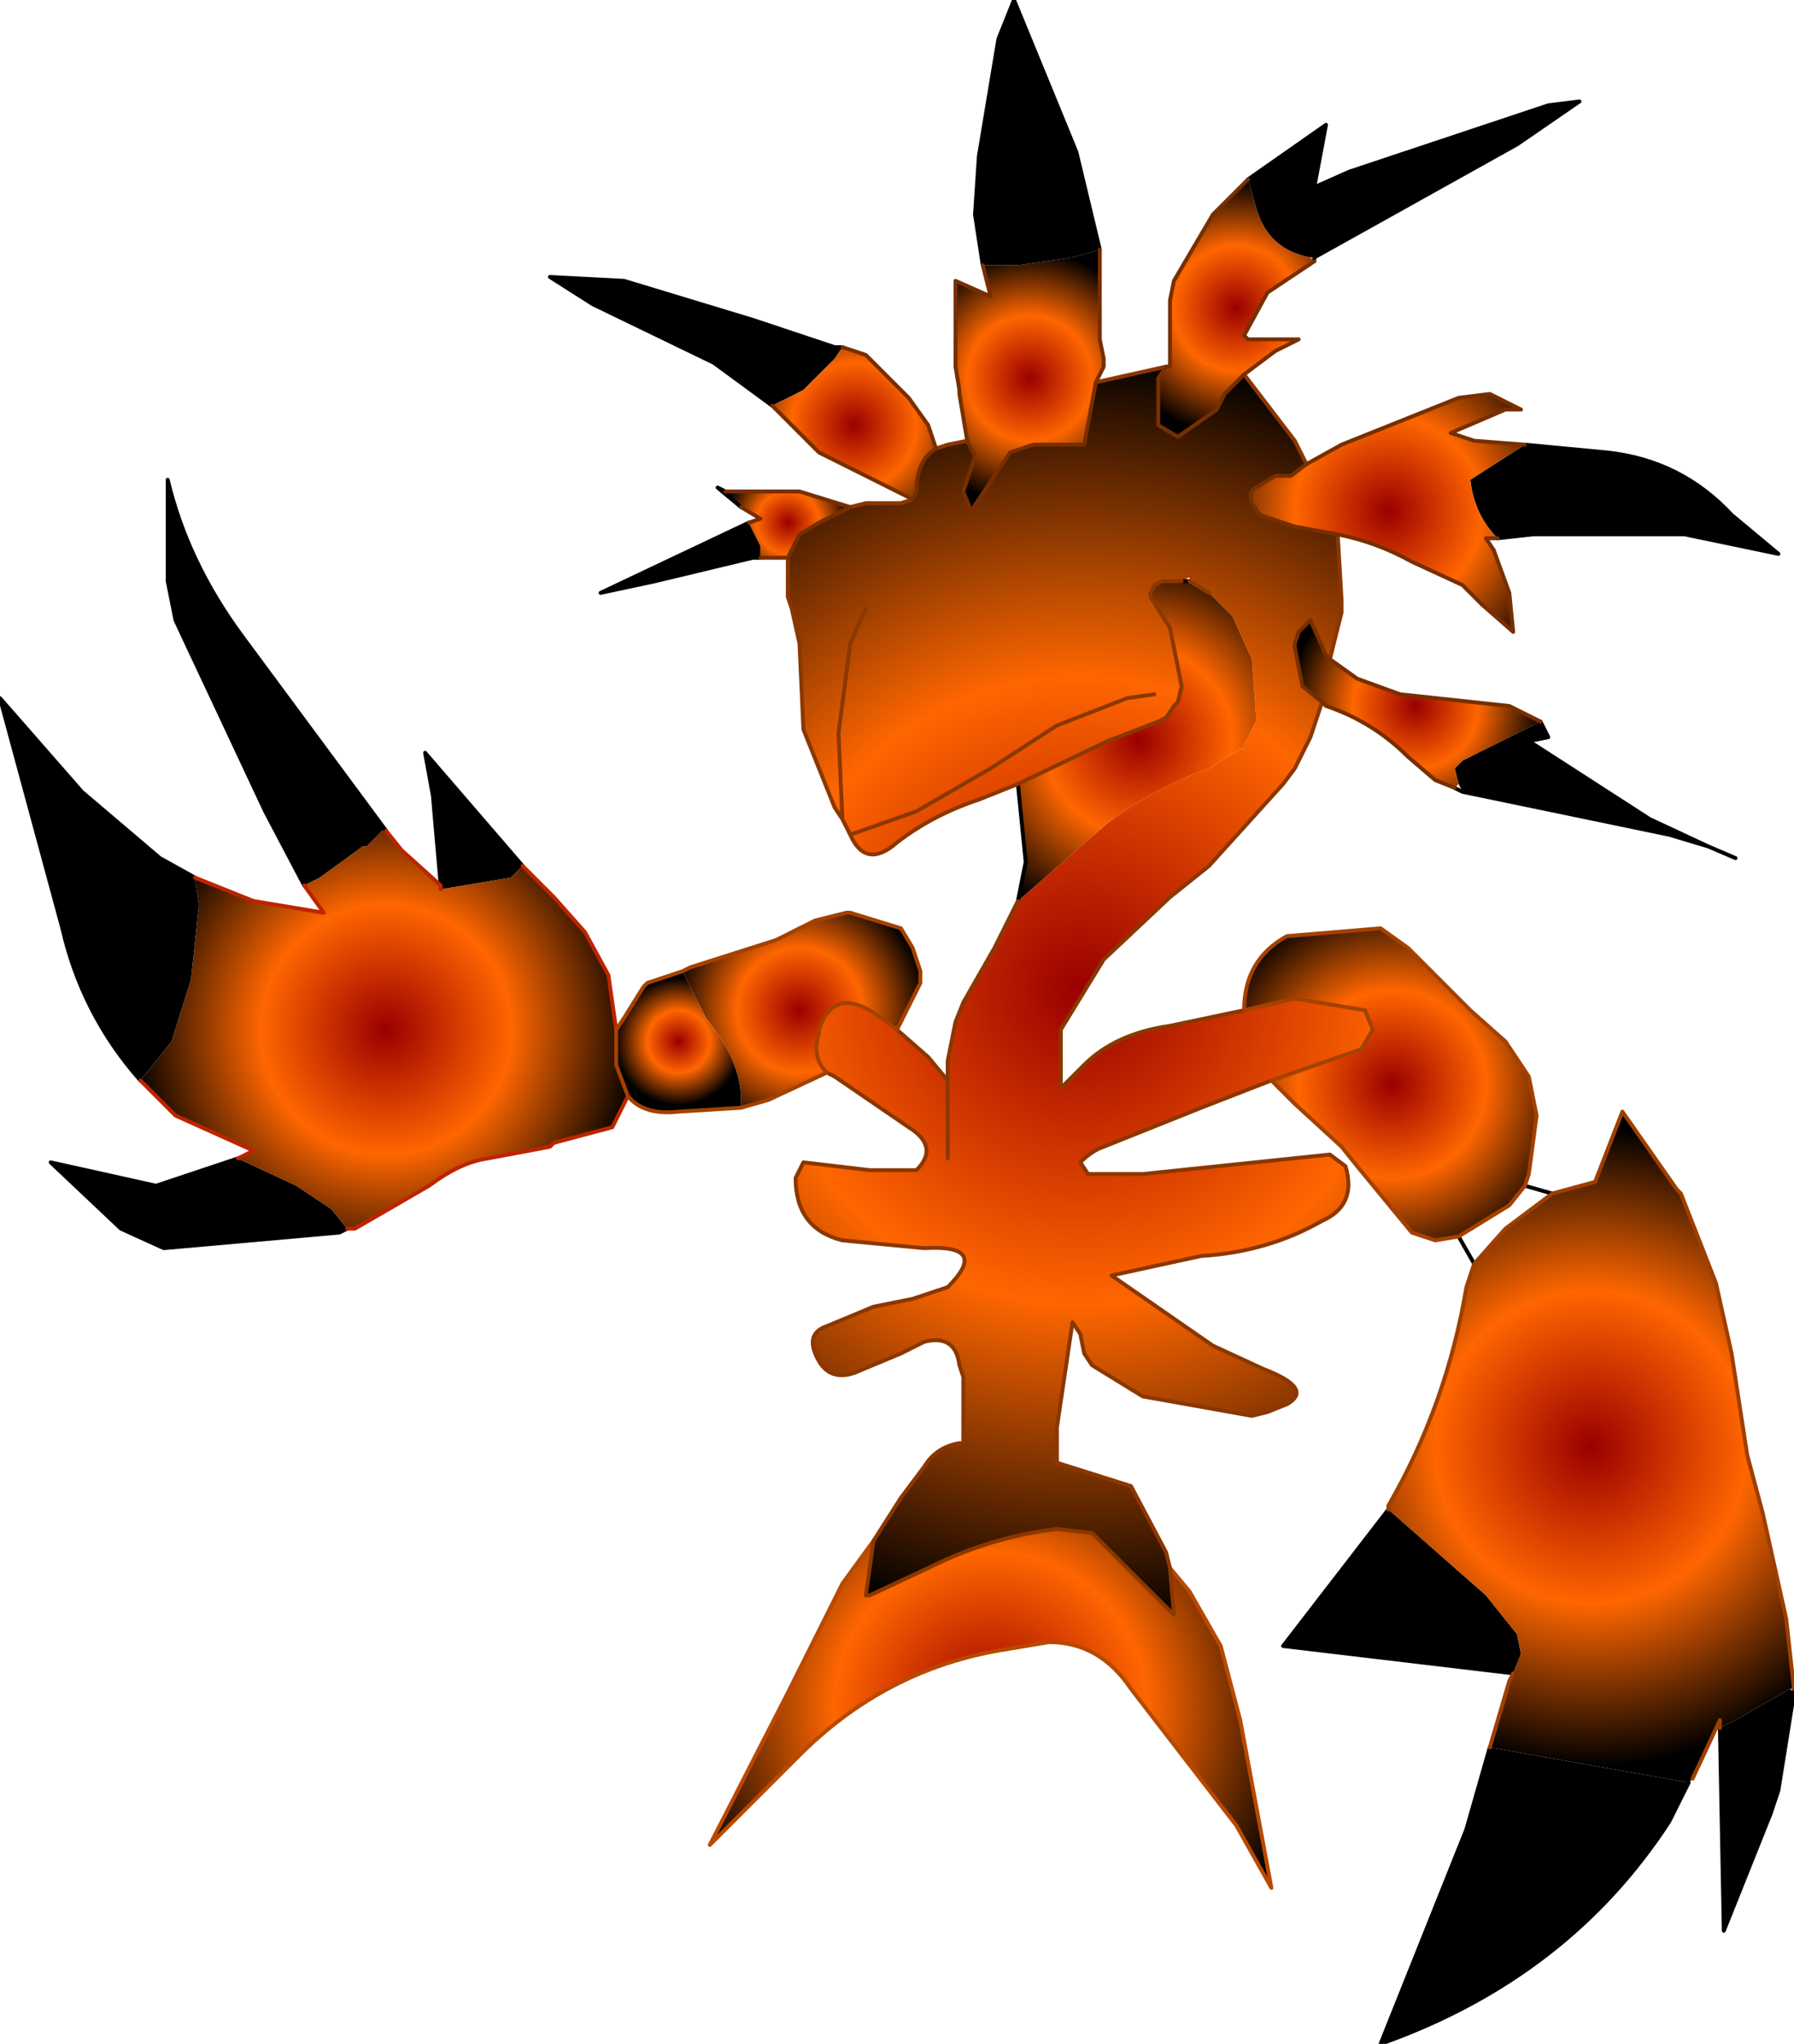 <svg xmlns="http://www.w3.org/2000/svg" viewBox="0 0 23.0 26.2" width="23" height="26.2"><defs><radialGradient gradientUnits="userSpaceOnUse" r="819.2" cx="0" cy="0" spreadMethod="pad" gradientTransform="matrix(-.002 0 0 .002 10.95 5.45)" id="a"><stop offset="0" stop-color="#900"/><stop offset=".49" stop-color="#f60"/><stop offset="1"/></radialGradient><radialGradient gradientUnits="userSpaceOnUse" r="819.2" cx="0" cy="0" spreadMethod="pad" gradientTransform="matrix(-.001 0 0 .001 10.1 6.7)" id="b"><stop offset="0" stop-color="#900"/><stop offset=".49" stop-color="#f60"/><stop offset="1"/></radialGradient><radialGradient gradientUnits="userSpaceOnUse" r="819.2" cx="0" cy="0" spreadMethod="pad" gradientTransform="matrix(-.01 0 0 .01 13.85 12.7)" id="c"><stop offset="0" stop-color="#900"/><stop offset=".49" stop-color="#f60"/><stop offset="1"/></radialGradient><radialGradient gradientUnits="userSpaceOnUse" r="819.2" cx="0" cy="0" spreadMethod="pad" gradientTransform="matrix(-.002 0 0 .002 10.25 12.95)" id="d"><stop offset="0" stop-color="#900"/><stop offset=".49" stop-color="#f60"/><stop offset="1"/></radialGradient><radialGradient gradientUnits="userSpaceOnUse" r="819.2" cx="0" cy="0" spreadMethod="pad" gradientTransform="matrix(-.001 0 0 .001 8.7 13.35)" id="e"><stop offset="0" stop-color="#900"/><stop offset=".49" stop-color="#f60"/><stop offset="1"/></radialGradient><radialGradient gradientUnits="userSpaceOnUse" r="819.2" cx="0" cy="0" spreadMethod="pad" gradientTransform="matrix(-.004 0 0 .004 4.95 13.2)" id="f"><stop offset="0" stop-color="#900"/><stop offset=".49" stop-color="#f60"/><stop offset="1"/></radialGradient><radialGradient gradientUnits="userSpaceOnUse" r="819.2" cx="0" cy="0" spreadMethod="pad" gradientTransform="matrix(-.005 0 0 .005 12.7 21.9)" id="g"><stop offset="0" stop-color="#900"/><stop offset=".49" stop-color="#f60"/><stop offset="1"/></radialGradient><radialGradient gradientUnits="userSpaceOnUse" r="819.2" cx="0" cy="0" spreadMethod="pad" gradientTransform="matrix(-.002 0 0 .002 15.85 3.95)" id="h"><stop offset="0" stop-color="#900"/><stop offset=".49" stop-color="#f60"/><stop offset="1"/></radialGradient><radialGradient gradientUnits="userSpaceOnUse" r="819.2" cx="0" cy="0" spreadMethod="pad" gradientTransform="matrix(-.002 0 0 .002 18.15 9.05)" id="i"><stop offset="0" stop-color="#900"/><stop offset=".49" stop-color="#f60"/><stop offset="1"/></radialGradient><radialGradient gradientUnits="userSpaceOnUse" r="819.2" cx="0" cy="0" spreadMethod="pad" gradientTransform="matrix(-.002 0 0 .002 13.2 4.85)" id="j"><stop offset="0" stop-color="#900"/><stop offset=".49" stop-color="#f60"/><stop offset="1"/></radialGradient><radialGradient gradientUnits="userSpaceOnUse" r="819.2" cx="0" cy="0" spreadMethod="pad" gradientTransform="matrix(-.003 0 0 .003 14.6 9.5)" id="k"><stop offset="0" stop-color="#900"/><stop offset=".49" stop-color="#f60"/><stop offset="1"/></radialGradient><radialGradient gradientUnits="userSpaceOnUse" r="819.2" cx="0" cy="0" spreadMethod="pad" gradientTransform="matrix(-.003 0 0 .003 17.8 6.55)" id="l"><stop offset="0" stop-color="#900"/><stop offset=".49" stop-color="#f60"/><stop offset="1"/></radialGradient><radialGradient gradientUnits="userSpaceOnUse" r="819.2" cx="0" cy="0" spreadMethod="pad" gradientTransform="matrix(-.003 0 0 .003 17.85 13.9)" id="m"><stop offset="0" stop-color="#900"/><stop offset=".49" stop-color="#f60"/><stop offset="1"/></radialGradient><radialGradient gradientUnits="userSpaceOnUse" r="819.2" cx="0" cy="0" spreadMethod="pad" gradientTransform="matrix(-.005 0 0 .005 20.4 18.55)" id="n"><stop offset="0" stop-color="#900"/><stop offset=".49" stop-color="#f60"/><stop offset="1"/></radialGradient></defs><path d="M19.55 5.7l1.05.1q.95.1 1.6.8l.6.5-1.2-.25h-1.95l-.45.05q-.3-.3-.35-.75l.7-.45m.2 3.55l.1.2-.25.05 1.55 1 .75.35-.5-.15-2.65-.55-.05-.1-.05-.2.1-.1 1-.5M23 21.7l-.2 1.25-.1.3-.6 1.5-.05-2.6.2-.1.7-.4.05.05m-1.35 1.15l-.25.5q-1.3 2-3.7 2.85l1.1-2.75.3-1.05 2.55.45m-2.25-1.4l-2.95-.35 1.35-1.75 1.25 1.1.4.5.05.25-.1.25m-14.95-5.7l-.1.05-2.25.2-.55-.25-.9-.85 1.35.3 1.05-.35.75.35.45.3.2.25m-2.65-1.9q-.75-.85-1-1.95L0 8.95l1.05 1.2 1 .85.45.25.05.35-.1.95-.25.8-.4.5m2.1-2.5l-.5-.95-1.15-2.45-.1-.5v-1.3q.25 1.05.95 2l1.85 2.5H4.9l-.2.2h-.05l-.55.4-.2.1m1.75 0l-.1-1.15-.1-.55L6.7 11.1l-.15.15-.9.15v-.05m4.1-4.2h-.1l-1.25.3-.7.15 1.9-.9.15.3v.15M9.9 5.2l-.75-.55L7.6 3.9l-.55-.35.95.05 1.65.5 1.05.35h.1l-.1.15-.4.4-.4.2m2.7-1.8l-.1-.65.05-.75.25-1.5.2-.5.8 1.95.3 1.25-.35.1-.7.1h-.45M16 2.3l1-.7-.15.8.45-.2 2.55-.85.4-.05-.8.55-2.6 1.45h-.05q-.55-.1-.7-.65L16 2.3"/><path fill="url(#a)" d="M11.7 6.4l-1.2-.6-.6-.6.4-.2.4-.4.1-.15.3.1.55.55.25.35.1.3q-.25.15-.25.55l-.05.1"/><path fill="url(#b)" d="M10.1 7.15h-.35V7l-.15-.3.15-.05-.25-.15-.2-.2h.95l.65.2-.4.2-.25.15-.15.3"/><path fill="url(#c)" d="M10.1 7.15l.15-.3.25-.15.4-.2.2-.05h.45l.15-.05.05-.1q0-.4.25-.55l.15-.05.25-.05.1.2-.15.45.1.25.5-.75.3-.1h.65l.15-.8.9-.2-.1.15v.6l.25.15.5-.35.1-.2.25-.25.65.85.15.3-.2.15h-.2l-.25.15q-.1.05-.05.2l.1.15.45.15.55.1.05.85v.15l-.15.6L17 8.4l-.2-.45-.15.15-.05.15v.05l.1.5.25.2-.15.45-.2.4-.15.2-.95 1.05-.5.4-.85.8-.55.9v.75l.3-.3q.4-.4 1.1-.5l.95-.2.65-.15.9.15.1.25-.15.25-1.15.4-.9.35-1.25.5q-.15.05-.3.2l.1.15h.7l2.4-.25.2.15q.15.5-.3.7-.7.4-1.55.45l-1.15.25 1.3.9.65.3q.65.25.3.45l-.25.1-.2.05-1.4-.25-.65-.4-.1-.15-.05-.25-.1-.15-.2 1.35v.45l.95.3.45.85.05.2.05.6L14 19.65l-.45-.05q-.85.1-1.65.5l-.75.35h-.05l.1-.7.35-.55.3-.4q.15-.25.45-.3h.05v-.85l-.05-.15q-.05-.4-.45-.3l-.3.15-.6.25q-.3.1-.45-.15-.2-.35.1-.45l.6-.25.5-.1.45-.15q.55-.55-.3-.5l-1.05-.1q-.6-.15-.6-.8l.1-.2.85.1h.6q.3-.3-.1-.55l-.95-.65-.1-.05q-.2-.2-.1-.5v-.05q.2-.6.8-.15l.2.15.4.35.25.3v-.25l.1-.5.1-.25.4-.7.3-.6 1.15-1q.6-.45 1.3-.7l.4-.25h.05v-.05l.15-.3v-.1l-.05-.7-.25-.55-.3-.3-.25-.15V7.4l-.1.05h-.25l-.1.05-.05.1v.05l.25.4.15.75-.05.2-.05.05-.1.15-.1.05-.65.25-1.15.55-.5.2q-.6.2-1.05.55-.4.35-.6-.1l-.1-.2-.1-.15-.4-1-.05-1.1-.1-.45-.05-.15v-.5m4.7 1.75l-.35.05-.9.35-.85.55-.95.55-.85.3.85-.3.95-.55.85-.55.9-.35.35-.05m-3.7-1.1l-.2.45-.15 1.15.05 1.1-.05-1.1.15-1.15.2-.45m1.05 7.05v-1 1"/><path fill="url(#d)" d="M10.6 13.75l-.75.35-.35.1v-.1q0-.5-.45-1.05l-.3-.6.1-.05 1.1-.35.5-.25.4-.1h.05l.65.2.15.25.1.3v.15l-.3.6-.2-.15q-.6-.45-.8.15v.05q-.1.3.1.5"/><path fill="url(#e)" d="M9.5 14.2l-.8.05q-.45.05-.65-.2l-.15-.4v-.45l.1-.15.25-.4.05-.05.45-.15.3.6q.45.55.45 1.05v.1"/><path fill="url(#f)" d="M8.05 14.05l-.2.4-.75.2-.05.05-.8.15q-.35.05-.75.35l-.95.55h-.1l-.2-.25-.45-.3-.75-.35.2-.1-1-.45-.45-.45.4-.5.25-.8.1-.95-.05-.35.75.3.9.15-.25-.35.2-.1.55-.4h.05l.2-.2h.05l.2.25.5.45v.05l.9-.15.15-.15.4.4.4.45.3.55.1.7v.45l.15.4"/><path fill="url(#g)" d="M15 20.1l.25.3.4.7.25.95.4 2.15-.45-.8-1.35-1.75q-.4-.6-1.05-.6l-.6.1q-1.5.25-2.6 1.35L9.1 23.65l1-1.95.7-1.4.4-.55-.1.7h.05l.75-.35q.8-.4 1.65-.5l.45.05 1.05 1.05-.05-.6"/><path fill="url(#h)" d="M14.95 4.7H15v-.85l.05-.25.5-.85.45-.45.1.35q.15.55.7.65l.05.05-.6.4-.3.55.05.05h.65l-.3.15-.4.3-.25.25-.1.2-.5.35-.25-.15v-.6l.1-.15"/><path fill="url(#i)" d="M17.05 8.45l.35.25.55.2 1.4.15.4.2-1 .5-.1.1.05.2-.05.05-.25-.1-.35-.3q-.45-.45-1.05-.65L16.95 9l-.25-.2-.1-.5v-.05l.05-.15.15-.15.2.45.05.05"/><path fill="url(#j)" d="M12.4 5.65l-.1-.6V5l-.05-.3V3.6l.45.2-.1-.4h.45l.7-.1.35-.1v1.15l.05.25v.1l-.1.2-.15.8h-.65l-.3.1-.5.75-.1-.25.15-.45-.1-.2"/><path fill="url(#k)" d="M13.05 11.55l.1-.5-.1-1 1.15-.55.65-.25.1-.05.1-.15.05-.05.05-.2-.15-.75-.25-.4V7.6l.05-.1.1-.05h.35l.25.15.3.3.25.55.05.7v.1l-.15.3v.05h-.05l-.4.25q-.7.25-1.3.7l-1.15 1"/><path fill="url(#l)" d="M19.2 6.9h-.15l.1.15.2.55.05.5-.4-.35-.25-.25-.65-.3q-.45-.25-.95-.35l-.55-.1-.45-.15-.1-.15q-.05-.15.05-.2l.25-.15h.2l.2-.15.45-.25 1.5-.6.4-.05.4.2h-.2l-.7.3.3.1.65.05-.7.45q.05.45.35.75"/><path fill="url(#m)" d="M15.95 12.95q0-.65.55-.95l1.2-.1.35.25.8.8.45.4.3.45.1.5-.1.75-.05.15-.2.25-.65.4-.3.05-.3-.1-.7-.85-.2-.25-.6-.55-.3-.3 1.15-.4.15-.25-.1-.25-.9-.15-.65.15"/><path fill="url(#n)" d="M19.9 15.3l.55-.15.35-.9.7 1 .05.05.45 1.15.2.9.2 1.3.2.75.3 1.35.1.9h-.05l-.7.4-.2.1v-.1l-.35.75-.05.05-2.55-.45.25-.85.05-.1.1-.25-.05-.25-.4-.5-1.25-1.1v-.05q.75-1.3 1-2.8l.1-.3.4-.45.6-.45"/><path fill="none" stroke="#000" stroke-width=".05" stroke-linecap="round" stroke-linejoin="round" d="M19.55 5.7l1.05.1q.95.1 1.6.8l.6.5-1.2-.25h-1.95l-.45.05m.55 2.35l.1.2-.25.05 1.55 1 .75.35.35.15m-.35-.15l-.5-.15-2.65-.55-.1-.05m.9 5.1l.35.1m3.1 6.35v.05l-.2 1.25-.1.3-.6 1.5-.05-2.6m-.4.7l-.25.5q-1.3 2-3.7 2.85l1.1-2.75.3-1.05m.3-.95l-2.95-.35 1.35-1.75m1.1-3.15l-.2-.35m-14.25-.1l-.1.05-2.25.2-.55-.25-.9-.85 1.35.3 1.05-.35m-1.25-1q-.75-.85-1-1.95L0 8.95l1.05 1.2 1 .85.45.25m1.4.1l-.5-.95-1.15-2.45-.1-.5v-1.3q.25 1.05.95 2l1.85 2.5m.7.7l-.1-1.15-.1-.55L6.7 11.1m6.35.45l.1-.5-.1-1m-3.3-2.9h-.1l-1.25.3-.7.15 1.9-.9m-.1-.2l-.3-.25.1.05m.6-1.1l-.75-.55L7.6 3.9l-.55-.35.95.05 1.65.5 1.05.35h.1m1.8-1.05l-.1-.65.05-.75.25-1.5.2-.5.8 1.95.3 1.25m1.9-.9l1-.7-.15.8.45-.2 2.55-.85.4-.05-.8.55-2.6 1.45v.05m-1.7 4.1h.1"/><path fill="none" stroke="#B84900" stroke-width=".05" stroke-linecap="round" stroke-linejoin="round" d="M15 20.1l.25.3.4.7.25.95.4 2.15-.45-.8-1.35-1.75q-.4-.6-1.05-.6l-.6.1q-1.5.25-2.6 1.35L9.1 23.65l1-1.95.7-1.4.4-.55"/><path fill="none" stroke="#9E3F00" stroke-width=".05" stroke-linecap="round" stroke-linejoin="round" d="M19.9 15.3l.55-.15.35-.9.7 1 .05.05.45 1.15.2.9.2 1.3.2.75.3 1.35.1.9m-.95.5v-.1l-.35.75m-2.6-.4l.25-.85.05-.1m-1.6-2.1v-.05q.75-1.3 1-2.8l.1-.3m1-.9l-.6.45-.4.45"/><path fill="none" stroke="#BD2400" stroke-width=".05" stroke-linecap="round" stroke-linejoin="round" d="M8.05 14.05l-.2.4-.75.2-.05.05-.8.15q-.35.05-.75.35l-.95.55h-.1m-1.4-.9l.2-.1-1-.45-.45-.45m.7-2.6l.75.3.9.15-.25-.35m1.05-.7l.2.25.5.45v.05m1.05-.3l.4.4.4.45.3.55.1.7"/><path fill="none" stroke="#8B3700" stroke-width=".05" stroke-linecap="round" stroke-linejoin="round" d="M17.15 6.85l.05.85v.15l-.15.6m-.1.55l-.15.45-.2.4-.15.2-.95 1.05-.5.4-.85.8-.55.9v.75l.3-.3q.4-.4 1.1-.5l.95-.2m.35.9l-.9.35-1.25.5q-.15.05-.3.2l.1.15h.7l2.4-.25.2.15q.15.5-.3.7-.7.4-1.55.45l-1.15.25 1.3.9.65.3q.65.25.3.45l-.25.1-.2.05-1.4-.25-.65-.4-.1-.15-.05-.25-.1-.15-.2 1.35v.45l.95.3.45.85.05.2m-3.8-.35l.35-.55.3-.4q.15-.25.45-.3h.05v-.85l-.05-.15q-.05-.4-.45-.3l-.3.15-.6.25q-.3.1-.45-.15-.2-.35.1-.45l.6-.25.5-.1.45-.15q.55-.55-.3-.5l-1.05-.1q-.6-.15-.6-.8l.1-.2.85.1h.6q.3-.3-.1-.55l-.95-.65-.1-.05m.9-.55l.4.35.25.3v-.25l.1-.5.1-.25.4-.7.3-.6m0-1.5l-.5.2q-.6.2-1.05.55-.4.35-.6-.1l-.1-.2-.1-.15-.4-1-.05-1.1-.1-.45-.05-.15v-.5m.8-.65l.2-.05h.45l.15-.05m.3-.65l.15-.05.25-.05m1.65-.75l.9-.2m1 .1l.65.85.15.3m-3.7 4.1l1.15-.55.65-.25.1-.05.1-.15.05-.05.05-.2-.15-.75-.25-.4V7.6l.05-.1.1-.05h.25m.1 0l.25.15m-4.6 3.1l.85-.3.95-.55.85-.55.9-.35.35-.05m-4 1.6l-.05-1.1.15-1.15.2-.45m1.05 6.05v1m-.95 4.9l-.1.7h.05l.75-.35q.8-.4 1.65-.5l.45.05 1.05 1.05-.05-.6"/><path fill="none" stroke="#A44100" stroke-width=".05" stroke-linecap="round" stroke-linejoin="round" d="M15.95 12.95q0-.65.55-.95l1.2-.1.35.25.8.8.45.4.3.45.1.5-.1.75-.05.15m-.85.65l-.3.05-.3-.1-.7-.85-.2-.25-.6-.55-.3-.3m-5.7-.1l-.75.35-.35.1-.8.05q-.45.05-.65-.2m-.15-.85l.1-.15.25-.4.05-.05.45-.15.1-.05 1.1-.35.5-.25.4-.1h.05l.65.2.15.25.1.3v.15l-.3.6-.2-.15q-.6-.45-.8.15v.05q-.1.3.1.5m-2.7-.55v.45l.15.4m10.65 1.8l.65-.4.2-.25m-3.6-2.25l.65-.15.9.15.1.25-.15.25-1.15.4"/><path fill="none" stroke="#772F00" stroke-width=".05" stroke-linecap="round" stroke-linejoin="round" d="M19.2 6.9h-.15l.1.15.2.55.05.5-.4-.35-.25-.25-.65-.3q-.45-.25-.95-.35m-.1 1.6l.35.25.55.2 1.4.15.4.2m-1.1.85l-.25-.1-.35-.3q-.45-.45-1.05-.65L16.95 9M10.1 7.15h-.35M9.6 6.7l.15-.05-.25-.15m-.2-.2h.95l.65.2-.4.2-.25.15-.15.3m1.6-.75l-1.2-.6-.6-.6m.9-.75l.3.1.55.55.25.35.1.3q-.25.15-.25.55l-.05.1m.7-.75l-.1-.6V5l-.05-.3V3.6l.45.2-.1-.4m1.5-.2v1.15l.05.25v.1l-.1.2m.9-.2H15v-.85l.05-.25.5-.85.45-.45m.85 1.05l-.6.4-.3.55.05.05h.65l-.3.15-.4.3-.25.25-.1.2-.5.35-.25-.15v-.6l.1-.15m1.8 1.25l.45-.25 1.5-.6.4-.05.4.2h-.2l-.7.3.3.1.65.05m-2.8.25l-.2.15h-.2l-.25.15q-.1.05-.05.2l.1.15.45.15.55.1m-4.75-1.2l.1.2-.15.45.1.25.5-.75.3-.1h.65l.15-.8m3 3.55L17 8.4l-.2-.45-.15.15-.05.15v.05l.1.5.25.2"/></svg>